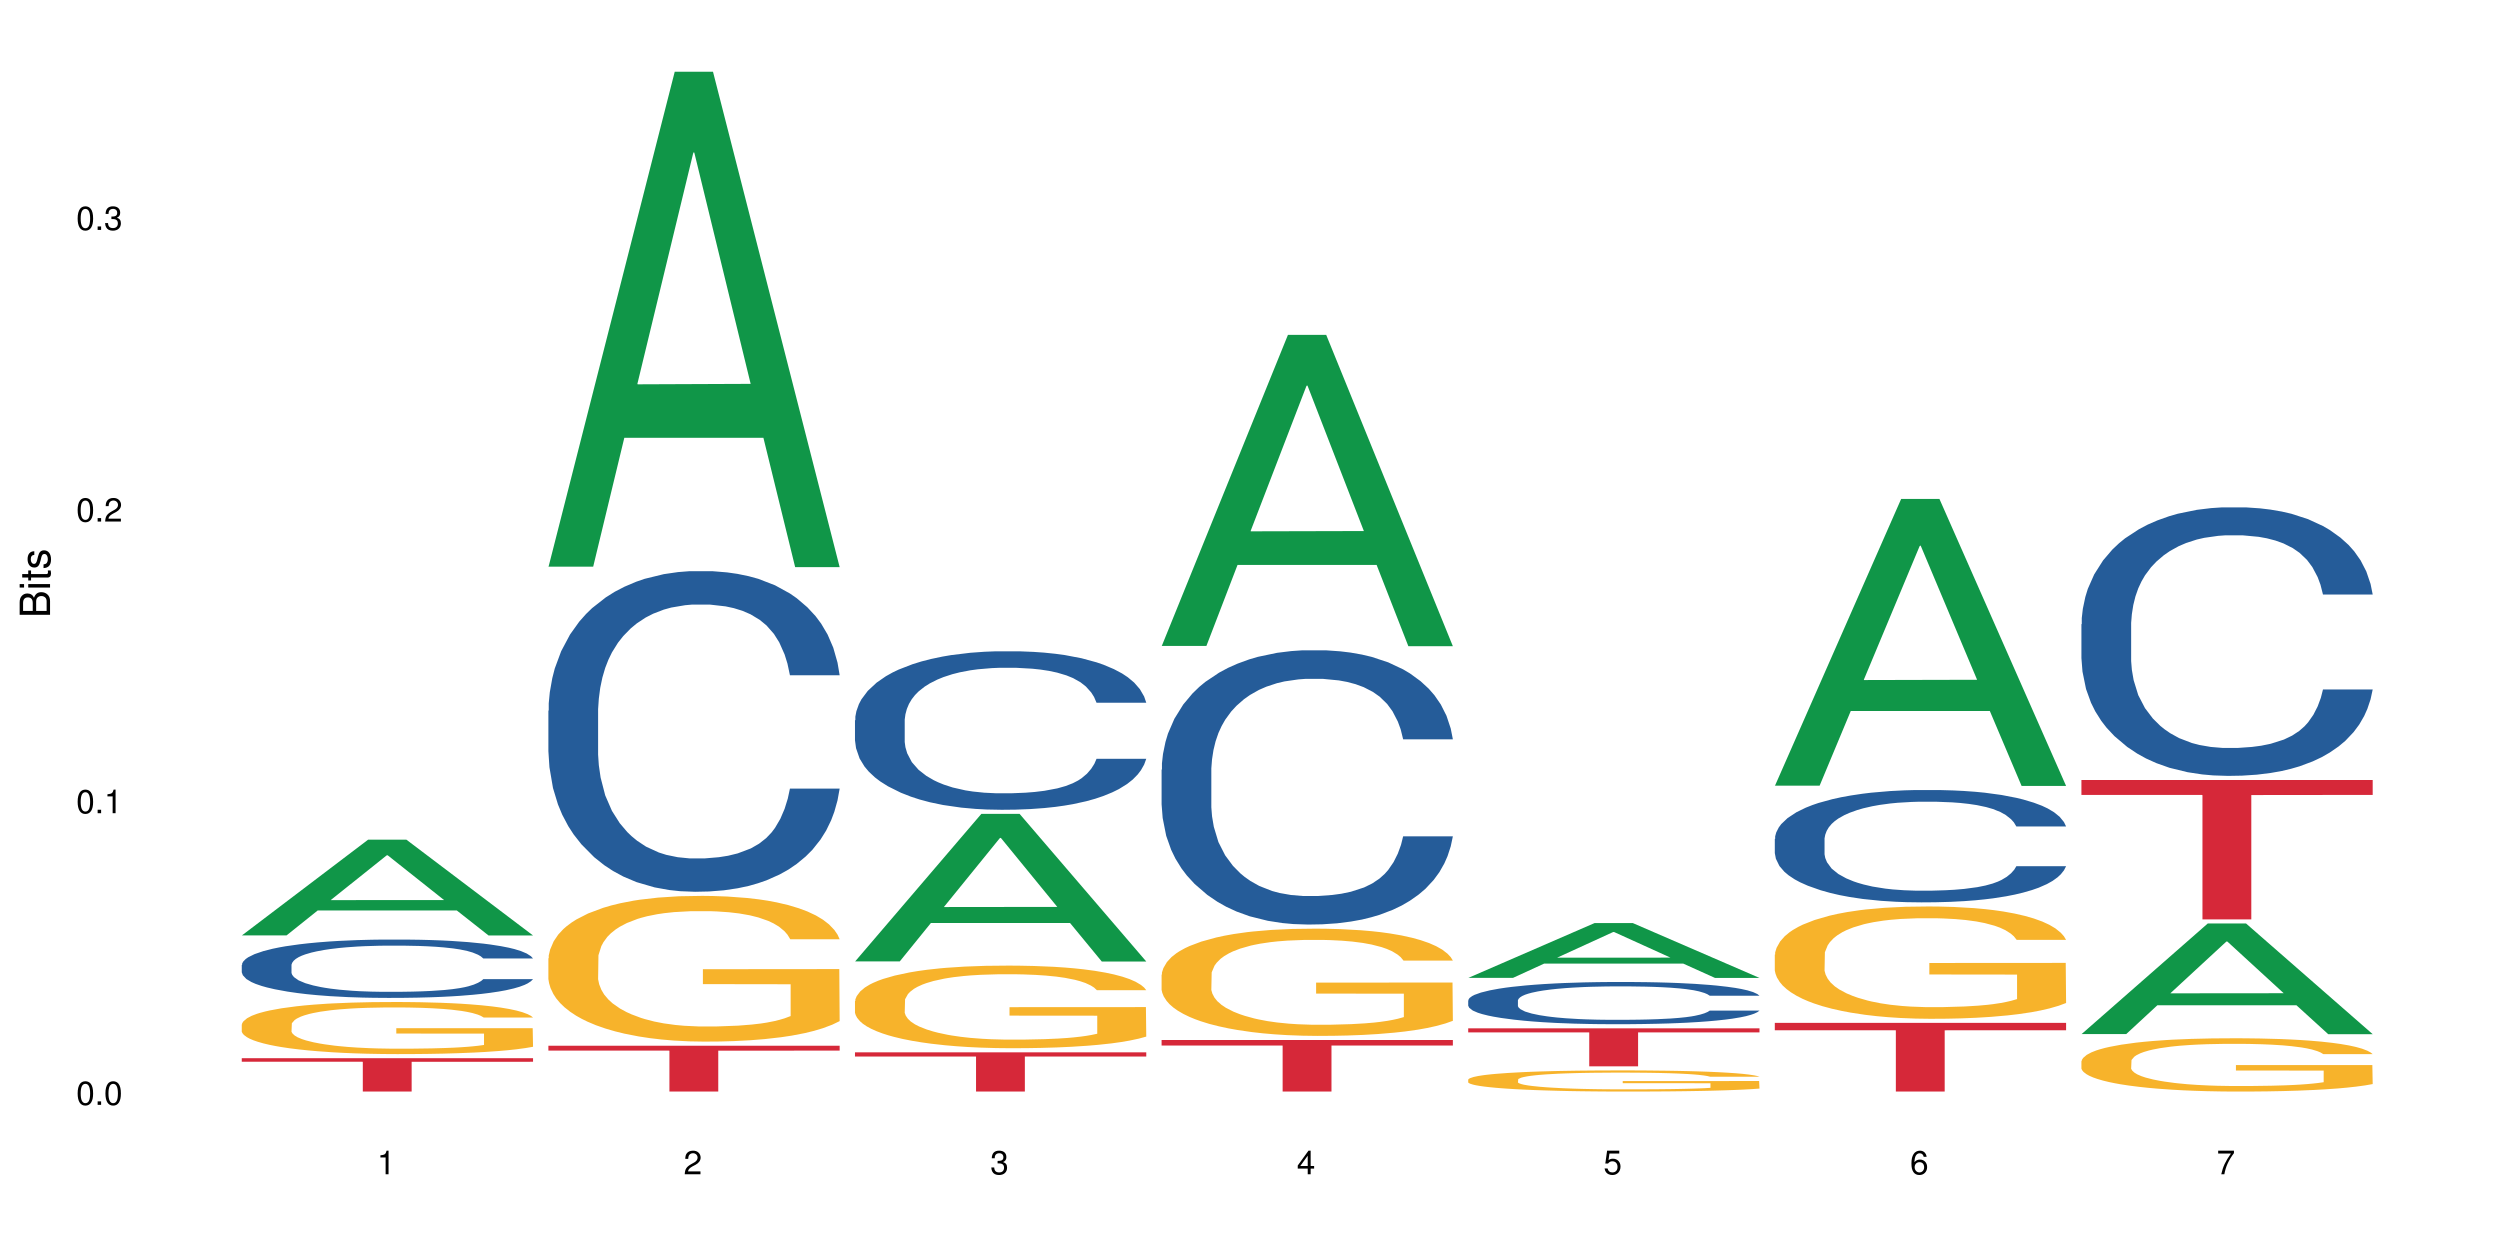 <?xml version="1.0" encoding="UTF-8"?>
<svg xmlns="http://www.w3.org/2000/svg" xmlns:xlink="http://www.w3.org/1999/xlink" width="720pt" height="360pt" viewBox="0 0 720 360" version="1.1">
<defs>
<g>
<symbol overflow="visible" id="glyph0-0">
<path style="stroke:none;" d=""/>
</symbol>
<symbol overflow="visible" id="glyph0-1">
<path style="stroke:none;" d="M 2.641 -6.797 C 2 -6.797 1.422 -6.531 1.078 -6.047 C 0.641 -5.453 0.406 -4.547 0.406 -3.297 C 0.406 -1 1.188 0.219 2.641 0.219 C 4.078 0.219 4.859 -1 4.859 -3.234 C 4.859 -4.562 4.656 -5.438 4.203 -6.047 C 3.844 -6.531 3.281 -6.797 2.641 -6.797 Z M 2.641 -6.047 C 3.547 -6.047 4 -5.125 4 -3.312 C 4 -1.375 3.562 -0.484 2.625 -0.484 C 1.734 -0.484 1.281 -1.422 1.281 -3.281 C 1.281 -5.141 1.734 -6.047 2.641 -6.047 Z M 2.641 -6.047 "/>
</symbol>
<symbol overflow="visible" id="glyph0-2">
<path style="stroke:none;" d="M 1.828 -1 L 0.828 -1 L 0.828 0 L 1.828 0 Z M 1.828 -1 "/>
</symbol>
<symbol overflow="visible" id="glyph0-3">
<path style="stroke:none;" d="M 2.484 -4.844 L 2.484 0 L 3.328 0 L 3.328 -6.797 L 2.766 -6.797 C 2.469 -5.75 2.281 -5.609 0.984 -5.453 L 0.984 -4.844 Z M 2.484 -4.844 "/>
</symbol>
<symbol overflow="visible" id="glyph0-4">
<path style="stroke:none;" d="M 4.859 -0.828 L 1.281 -0.828 C 1.359 -1.391 1.672 -1.75 2.5 -2.234 L 3.469 -2.75 C 4.406 -3.266 4.906 -3.969 4.906 -4.812 C 4.906 -5.375 4.672 -5.906 4.266 -6.266 C 3.859 -6.625 3.375 -6.797 2.719 -6.797 C 1.859 -6.797 1.219 -6.5 0.844 -5.922 C 0.609 -5.562 0.5 -5.125 0.484 -4.438 L 1.328 -4.438 C 1.359 -4.906 1.406 -5.188 1.531 -5.406 C 1.75 -5.812 2.188 -6.062 2.703 -6.062 C 3.469 -6.062 4.031 -5.516 4.031 -4.781 C 4.031 -4.25 3.719 -3.797 3.125 -3.438 L 2.234 -2.938 C 0.812 -2.141 0.406 -1.5 0.328 0 L 4.859 0 Z M 4.859 -0.828 "/>
</symbol>
<symbol overflow="visible" id="glyph0-5">
<path style="stroke:none;" d="M 2.125 -3.125 L 2.578 -3.125 C 3.516 -3.125 3.984 -2.703 3.984 -1.891 C 3.984 -1.031 3.469 -0.531 2.578 -0.531 C 1.656 -0.531 1.203 -0.984 1.156 -1.969 L 0.312 -1.969 C 0.344 -1.422 0.438 -1.078 0.609 -0.766 C 0.953 -0.109 1.625 0.219 2.547 0.219 C 3.953 0.219 4.859 -0.609 4.859 -1.906 C 4.859 -2.766 4.516 -3.25 3.703 -3.516 C 4.344 -3.766 4.656 -4.25 4.656 -4.938 C 4.656 -6.109 3.875 -6.797 2.578 -6.797 C 1.203 -6.797 0.484 -6.047 0.453 -4.609 L 1.297 -4.609 C 1.312 -5.016 1.344 -5.25 1.453 -5.453 C 1.641 -5.828 2.062 -6.062 2.594 -6.062 C 3.344 -6.062 3.797 -5.625 3.797 -4.906 C 3.797 -4.422 3.609 -4.141 3.25 -3.984 C 3.016 -3.891 2.719 -3.844 2.125 -3.844 Z M 2.125 -3.125 "/>
</symbol>
<symbol overflow="visible" id="glyph0-6">
<path style="stroke:none;" d="M 3.141 -1.625 L 3.141 0 L 3.984 0 L 3.984 -1.625 L 4.984 -1.625 L 4.984 -2.391 L 3.984 -2.391 L 3.984 -6.797 L 3.359 -6.797 L 0.266 -2.516 L 0.266 -1.625 Z M 3.141 -2.391 L 1 -2.391 L 3.141 -5.359 Z M 3.141 -2.391 "/>
</symbol>
<symbol overflow="visible" id="glyph0-7">
<path style="stroke:none;" d="M 4.562 -6.797 L 1.062 -6.797 L 0.547 -3.094 L 1.328 -3.094 C 1.719 -3.562 2.047 -3.734 2.578 -3.734 C 3.484 -3.734 4.062 -3.109 4.062 -2.094 C 4.062 -1.125 3.484 -0.531 2.578 -0.531 C 1.828 -0.531 1.375 -0.906 1.188 -1.672 L 0.328 -1.672 C 0.453 -1.109 0.547 -0.844 0.75 -0.594 C 1.125 -0.078 1.828 0.219 2.594 0.219 C 3.969 0.219 4.922 -0.781 4.922 -2.219 C 4.922 -3.562 4.031 -4.484 2.719 -4.484 C 2.25 -4.484 1.859 -4.359 1.469 -4.062 L 1.734 -5.969 L 4.562 -5.969 Z M 4.562 -6.797 "/>
</symbol>
<symbol overflow="visible" id="glyph0-8">
<path style="stroke:none;" d="M 4.781 -5.031 C 4.609 -6.141 3.891 -6.797 2.844 -6.797 C 2.094 -6.797 1.422 -6.438 1.031 -5.828 C 0.609 -5.172 0.406 -4.344 0.406 -3.094 C 0.406 -1.953 0.578 -1.234 0.984 -0.625 C 1.359 -0.078 1.953 0.219 2.703 0.219 C 3.984 0.219 4.922 -0.734 4.922 -2.078 C 4.922 -3.344 4.062 -4.234 2.844 -4.234 C 2.172 -4.234 1.641 -3.969 1.281 -3.469 C 1.281 -5.125 1.828 -6.047 2.797 -6.047 C 3.391 -6.047 3.797 -5.672 3.938 -5.031 Z M 2.734 -3.484 C 3.547 -3.484 4.062 -2.922 4.062 -2 C 4.062 -1.156 3.484 -0.531 2.703 -0.531 C 1.922 -0.531 1.328 -1.188 1.328 -2.047 C 1.328 -2.891 1.906 -3.484 2.734 -3.484 Z M 2.734 -3.484 "/>
</symbol>
<symbol overflow="visible" id="glyph0-9">
<path style="stroke:none;" d="M 4.984 -6.797 L 0.438 -6.797 L 0.438 -5.969 L 4.109 -5.969 C 2.5 -3.656 1.828 -2.234 1.328 0 L 2.219 0 C 2.594 -2.172 3.453 -4.047 4.984 -6.094 Z M 4.984 -6.797 "/>
</symbol>
<symbol overflow="visible" id="glyph1-0">
<path style="stroke:none;" d=""/>
</symbol>
<symbol overflow="visible" id="glyph1-1">
<path style="stroke:none;" d="M 0 -0.953 L 0 -4.891 C 0 -5.719 -0.234 -6.344 -0.734 -6.797 C -1.188 -7.234 -1.812 -7.469 -2.5 -7.469 C -3.547 -7.469 -4.188 -7 -4.625 -5.875 C -4.984 -6.672 -5.641 -7.094 -6.531 -7.094 C -7.156 -7.094 -7.734 -6.859 -8.141 -6.391 C -8.562 -5.938 -8.75 -5.344 -8.75 -4.5 L -8.75 -0.953 Z M -4.984 -2.062 L -7.766 -2.062 L -7.766 -4.219 C -7.766 -4.844 -7.688 -5.203 -7.453 -5.5 C -7.219 -5.812 -6.859 -5.969 -6.375 -5.969 C -5.906 -5.969 -5.531 -5.812 -5.297 -5.5 C -5.062 -5.203 -4.984 -4.844 -4.984 -4.219 Z M -0.984 -2.062 L -4 -2.062 L -4 -4.781 C -4 -5.328 -3.859 -5.688 -3.578 -5.953 C -3.297 -6.219 -2.922 -6.359 -2.484 -6.359 C -2.062 -6.359 -1.688 -6.219 -1.406 -5.953 C -1.109 -5.688 -0.984 -5.328 -0.984 -4.781 Z M -0.984 -2.062 "/>
</symbol>
<symbol overflow="visible" id="glyph1-2">
<path style="stroke:none;" d="M -6.281 -1.797 L -6.281 -0.797 L 0 -0.797 L 0 -1.797 Z M -8.75 -1.797 L -8.75 -0.797 L -7.484 -0.797 L -7.484 -1.797 Z M -8.75 -1.797 "/>
</symbol>
<symbol overflow="visible" id="glyph1-3">
<path style="stroke:none;" d="M -6.281 -3.047 L -6.281 -2.016 L -8.016 -2.016 L -8.016 -1.016 L -6.281 -1.016 L -6.281 -0.172 L -5.469 -0.172 L -5.469 -1.016 L -0.719 -1.016 C -0.078 -1.016 0.281 -1.453 0.281 -2.234 C 0.281 -2.469 0.25 -2.719 0.188 -3.047 L -0.641 -3.047 C -0.609 -2.922 -0.594 -2.766 -0.594 -2.562 C -0.594 -2.141 -0.719 -2.016 -1.156 -2.016 L -5.469 -2.016 L -5.469 -3.047 Z M -6.281 -3.047 "/>
</symbol>
<symbol overflow="visible" id="glyph1-4">
<path style="stroke:none;" d="M -4.531 -5.25 C -5.766 -5.25 -6.469 -4.422 -6.469 -2.969 C -6.469 -1.516 -5.719 -0.562 -4.547 -0.562 C -3.562 -0.562 -3.094 -1.062 -2.734 -2.562 L -2.516 -3.484 C -2.344 -4.188 -2.094 -4.469 -1.625 -4.469 C -1.047 -4.469 -0.641 -3.875 -0.641 -3 C -0.641 -2.453 -0.797 -2 -1.062 -1.75 C -1.25 -1.594 -1.422 -1.531 -1.875 -1.469 L -1.875 -0.406 C -0.422 -0.453 0.281 -1.266 0.281 -2.922 C 0.281 -4.5 -0.5 -5.516 -1.719 -5.516 C -2.656 -5.516 -3.172 -4.984 -3.469 -3.734 L -3.703 -2.766 C -3.891 -1.953 -4.156 -1.609 -4.594 -1.609 C -5.172 -1.609 -5.547 -2.125 -5.547 -2.938 C -5.547 -3.75 -5.203 -4.172 -4.531 -4.203 Z M -4.531 -5.25 "/>
</symbol>
</g>
</defs>
<g id="surface45679">
<rect x="0" y="0" width="720" height="360" style="fill:rgb(100%,100%,100%);fill-opacity:1;stroke:none;"/>
<path style=" stroke:none;fill-rule:nonzero;fill:rgb(6.275%,58.824%,28.235%);fill-opacity:1;" d="M 69.629 269.391 L 69.719 269.363 L 106.016 241.824 L 117.039 241.824 L 153.516 269.418 L 140.703 269.418 L 131.559 262.215 L 91.496 262.215 L 82.535 269.391 L 69.629 269.391 L 95.352 259.234 L 127.887 259.211 L 111.664 246.332 L 111.484 246.309 L 111.305 246.387 L 95.262 259.211 L 95.352 259.234 Z M 69.629 269.391 "/>
<path style=" stroke:none;fill-rule:nonzero;fill:rgb(14.51%,36.078%,60%);fill-opacity:1;" d="M 69.629 277.906 L 69.73 277.891 L 69.73 277.523 L 70.039 276.938 L 70.754 276.203 L 71.473 275.695 L 73.312 274.789 L 75.871 273.914 L 78.531 273.238 L 80.473 272.84 L 82.211 272.531 L 86.203 271.965 L 88.762 271.672 L 91.523 271.41 L 94.898 271.148 L 97.352 270.996 L 102.879 270.75 L 106.969 270.641 L 110.141 270.598 L 116.996 270.598 L 121.086 270.656 L 124.055 270.734 L 127.328 270.855 L 130.09 270.996 L 134.898 271.332 L 139.195 271.762 L 141.141 272.008 L 144.207 272.484 L 146.562 272.945 L 148.199 273.344 L 150.039 273.914 L 151.676 274.605 L 152.902 275.387 L 153.516 276.047 L 139.195 276.047 L 138.48 275.434 L 137.66 274.957 L 136.125 274.328 L 134.59 273.883 L 132.441 273.438 L 130.5 273.145 L 127.84 272.855 L 125.488 272.668 L 123.031 272.531 L 120.68 272.438 L 116.176 272.348 L 110.961 272.348 L 109.016 272.379 L 105.027 272.5 L 102.879 272.609 L 99.809 272.824 L 97.66 273.023 L 95.102 273.328 L 93.363 273.59 L 91.215 273.992 L 89.68 274.344 L 87.941 274.852 L 86.918 275.234 L 85.996 275.664 L 85.18 276.172 L 84.566 276.707 L 84.156 277.277 L 83.953 277.828 L 83.953 280.211 L 84.156 280.762 L 84.668 281.41 L 85.996 282.344 L 87.941 283.16 L 90.191 283.805 L 92.34 284.266 L 93.566 284.48 L 95.203 284.727 L 97.762 285.031 L 101.445 285.34 L 103.594 285.465 L 106.867 285.586 L 110.242 285.648 L 114.746 285.648 L 118.734 285.586 L 121.395 285.508 L 124.156 285.387 L 127.941 285.125 L 130.293 284.879 L 132.34 284.586 L 133.875 284.297 L 134.898 284.051 L 136.434 283.574 L 137.66 283.051 L 138.582 282.516 L 139.195 281.992 L 153.516 281.992 L 152.902 282.605 L 151.984 283.207 L 151.062 283.652 L 149.629 284.188 L 147.992 284.664 L 145.641 285.203 L 143.695 285.555 L 141.141 285.938 L 138.785 286.23 L 136.227 286.492 L 132.441 286.801 L 129.988 286.953 L 127.328 287.09 L 124.156 287.215 L 120.168 287.32 L 115.871 287.383 L 111.879 287.398 L 107.582 287.367 L 104.414 287.305 L 100.219 287.168 L 95 286.891 L 91.215 286.598 L 88.25 286.309 L 85.691 286 L 82.828 285.586 L 79.145 284.91 L 76.895 284.387 L 75.359 283.957 L 73.621 283.359 L 72.391 282.82 L 70.961 281.961 L 69.938 280.871 L 69.629 280.027 Z M 69.629 277.906 "/>
<path style=" stroke:none;fill-rule:nonzero;fill:rgb(96.863%,70.196%,16.863%);fill-opacity:1;" d="M 69.629 295.004 L 69.73 294.992 L 69.73 294.715 L 70.141 294.102 L 71.164 293.25 L 72.492 292.551 L 73.926 292.004 L 74.848 291.715 L 76.383 291.305 L 77.711 291.004 L 81.086 290.387 L 85.383 289.812 L 87.738 289.562 L 90.398 289.332 L 94.184 289.07 L 95.922 288.977 L 101.242 288.758 L 107.277 288.617 L 113.926 288.578 L 116.996 288.59 L 121.191 288.645 L 126.918 288.797 L 130.191 288.934 L 132.75 289.07 L 135.41 289.25 L 138.684 289.523 L 141.754 289.852 L 144.207 290.18 L 146.664 290.594 L 148.711 291.031 L 150.449 291.512 L 151.984 292.086 L 152.902 292.566 L 153.516 293.043 L 139.297 293.043 L 138.48 292.566 L 137.559 292.195 L 136.023 291.742 L 134.488 291.414 L 132.953 291.152 L 130.09 290.797 L 127.637 290.578 L 124.566 290.387 L 121.598 290.262 L 118.223 290.18 L 116.176 290.152 L 110.754 290.152 L 105.844 290.25 L 102.98 290.359 L 100.934 290.469 L 98.07 290.676 L 96.332 290.84 L 95.309 290.949 L 92.238 291.371 L 90.191 291.758 L 89.066 292.016 L 87.633 292.43 L 86.613 292.797 L 85.484 293.348 L 84.871 293.758 L 84.055 294.688 L 83.953 297.156 L 84.258 297.676 L 84.871 298.238 L 85.691 298.73 L 86.918 299.25 L 88.145 299.648 L 90.293 300.184 L 92.137 300.539 L 93.566 300.773 L 96.332 301.145 L 97.457 301.266 L 100.117 301.512 L 102.879 301.703 L 106.254 301.867 L 108.812 301.949 L 112.902 302.02 L 118.121 302.02 L 124.258 301.938 L 128.145 301.828 L 130.805 301.719 L 132.547 301.621 L 134.695 301.473 L 136.227 301.336 L 137.66 301.184 L 139.398 300.949 L 139.398 297.676 L 114.133 297.664 L 114.133 296.129 L 153.414 296.113 L 153.516 301.473 L 151.367 301.84 L 148.711 302.199 L 146.152 302.473 L 143.492 302.703 L 139.707 302.965 L 136.637 303.129 L 131.93 303.32 L 127.637 303.445 L 123.133 303.527 L 119.145 303.566 L 114.438 303.582 L 110.242 303.555 L 105.742 303.473 L 102.16 303.363 L 98.887 303.227 L 95.613 303.047 L 91.523 302.758 L 88.863 302.527 L 86.102 302.238 L 83.336 301.895 L 80.883 301.527 L 79.246 301.238 L 77.609 300.91 L 75.871 300.5 L 74.234 300.031 L 73.004 299.609 L 71.879 299.129 L 71.062 298.676 L 70.242 298.059 L 69.832 297.566 L 69.629 297.141 Z M 69.629 295.004 "/>
<path style=" stroke:none;fill-rule:nonzero;fill:rgb(83.922%,15.686%,22.353%);fill-opacity:1;" d="M 69.629 304.762 L 153.516 304.762 L 153.516 305.789 L 118.555 305.801 L 118.555 314.371 L 104.488 314.371 L 104.488 305.809 L 104.285 305.789 L 69.629 305.789 Z M 69.629 304.762 "/>
<path style=" stroke:none;fill-rule:nonzero;fill:rgb(6.275%,58.824%,28.235%);fill-opacity:1;" d="M 157.934 163.195 L 158.023 163.062 L 194.32 20.664 L 205.344 20.664 L 241.82 163.332 L 229.004 163.332 L 219.863 126.09 L 179.801 126.09 L 170.84 163.195 L 157.934 163.195 L 183.656 110.684 L 216.188 110.551 L 199.965 43.973 L 199.785 43.84 L 199.609 44.238 L 183.566 110.551 L 183.656 110.684 Z M 157.934 163.195 "/>
<path style=" stroke:none;fill-rule:nonzero;fill:rgb(14.51%,36.078%,60%);fill-opacity:1;" d="M 157.934 204.68 L 158.035 204.594 L 158.035 202.57 L 158.344 199.363 L 159.059 195.312 L 159.773 192.527 L 161.617 187.547 L 164.172 182.738 L 166.832 179.023 L 168.777 176.832 L 170.516 175.145 L 174.504 172.02 L 177.062 170.418 L 179.824 168.984 L 183.203 167.547 L 185.656 166.703 L 191.18 165.355 L 195.273 164.762 L 198.445 164.512 L 205.297 164.512 L 209.391 164.848 L 212.359 165.27 L 215.633 165.945 L 218.395 166.703 L 223.203 168.562 L 227.5 170.926 L 229.441 172.273 L 232.512 174.891 L 234.863 177.422 L 236.5 179.617 L 238.344 182.738 L 239.98 186.535 L 241.207 190.84 L 241.82 194.469 L 227.5 194.469 L 226.781 191.094 L 225.965 188.477 L 224.43 185.016 L 222.895 182.57 L 220.746 180.121 L 218.801 178.52 L 216.145 176.914 L 213.789 175.902 L 211.336 175.145 L 208.98 174.637 L 204.48 174.129 L 199.262 174.129 L 197.32 174.301 L 193.328 174.973 L 191.18 175.566 L 188.113 176.746 L 185.965 177.844 L 183.406 179.531 L 181.668 180.965 L 179.52 183.16 L 177.984 185.102 L 176.246 187.887 L 175.223 189.996 L 174.301 192.359 L 173.484 195.145 L 172.867 198.098 L 172.461 201.219 L 172.254 204.258 L 172.254 217.336 L 172.461 220.375 L 172.973 223.922 L 174.301 229.066 L 176.246 233.539 L 178.496 237.086 L 180.645 239.617 L 181.871 240.797 L 183.508 242.148 L 186.066 243.836 L 189.75 245.523 L 191.898 246.199 L 195.172 246.875 L 198.547 247.211 L 203.047 247.211 L 207.039 246.875 L 209.699 246.453 L 212.461 245.777 L 216.246 244.344 L 218.598 242.992 L 220.645 241.387 L 222.18 239.785 L 223.203 238.434 L 224.734 235.82 L 225.965 232.949 L 226.883 229.996 L 227.5 227.125 L 241.82 227.125 L 241.207 230.504 L 240.285 233.793 L 239.367 236.242 L 237.934 239.195 L 236.297 241.809 L 233.945 244.766 L 232 246.703 L 229.441 248.816 L 227.09 250.418 L 224.531 251.852 L 220.746 253.539 L 218.293 254.383 L 215.633 255.145 L 212.461 255.82 L 208.469 256.41 L 204.172 256.746 L 200.184 256.832 L 195.887 256.664 L 192.715 256.324 L 188.52 255.566 L 183.305 254.047 L 179.52 252.445 L 176.551 250.84 L 173.992 249.152 L 171.129 246.875 L 167.445 243.16 L 165.195 240.293 L 163.66 237.93 L 161.922 234.637 L 160.695 231.684 L 159.262 226.957 L 158.238 220.965 L 157.934 216.324 Z M 157.934 204.68 "/>
<path style=" stroke:none;fill-rule:nonzero;fill:rgb(96.863%,70.196%,16.863%);fill-opacity:1;" d="M 157.934 275.988 L 158.035 275.949 L 158.035 275.184 L 158.445 273.461 L 159.469 271.082 L 160.797 269.129 L 162.23 267.594 L 163.148 266.789 L 164.684 265.641 L 166.016 264.797 L 169.391 263.07 L 173.688 261.461 L 176.039 260.77 L 178.699 260.121 L 182.484 259.391 L 184.223 259.121 L 189.543 258.508 L 195.578 258.125 L 202.23 258.012 L 205.297 258.051 L 209.492 258.203 L 215.223 258.625 L 218.496 259.008 L 221.055 259.391 L 223.715 259.891 L 226.988 260.656 L 230.055 261.578 L 232.512 262.496 L 234.965 263.645 L 237.012 264.871 L 238.75 266.215 L 240.285 267.824 L 241.207 269.168 L 241.82 270.508 L 227.602 270.508 L 226.781 269.168 L 225.863 268.133 L 224.328 266.867 L 222.793 265.945 L 221.258 265.219 L 218.395 264.223 L 215.938 263.609 L 212.867 263.07 L 209.902 262.727 L 206.527 262.496 L 204.48 262.418 L 199.059 262.418 L 194.148 262.688 L 191.285 262.996 L 189.238 263.301 L 186.371 263.875 L 184.633 264.336 L 183.609 264.645 L 180.543 265.832 L 178.496 266.906 L 177.371 267.633 L 175.938 268.781 L 174.914 269.816 L 173.789 271.352 L 173.176 272.5 L 172.355 275.109 L 172.254 282.008 L 172.562 283.465 L 173.176 285.035 L 173.992 286.414 L 175.223 287.871 L 176.449 288.984 L 178.598 290.48 L 180.438 291.477 L 181.871 292.129 L 184.633 293.164 L 185.758 293.508 L 188.418 294.199 L 191.18 294.734 L 194.559 295.195 L 197.113 295.426 L 201.207 295.617 L 206.426 295.617 L 212.562 295.387 L 216.449 295.078 L 219.109 294.773 L 220.848 294.504 L 222.996 294.082 L 224.531 293.699 L 225.965 293.277 L 227.703 292.625 L 227.703 283.465 L 202.434 283.426 L 202.434 279.133 L 241.719 279.094 L 241.82 294.082 L 239.672 295.117 L 237.012 296.113 L 234.453 296.883 L 231.797 297.531 L 228.012 298.262 L 224.941 298.723 L 220.234 299.258 L 215.938 299.602 L 211.438 299.832 L 207.445 299.949 L 202.742 299.984 L 198.547 299.91 L 194.047 299.68 L 190.465 299.371 L 187.191 298.988 L 183.918 298.492 L 179.824 297.688 L 177.164 297.035 L 174.402 296.23 L 171.641 295.27 L 169.188 294.234 L 167.551 293.43 L 165.914 292.512 L 164.172 291.359 L 162.535 290.059 L 161.309 288.871 L 160.184 287.527 L 159.363 286.262 L 158.547 284.539 L 158.137 283.156 L 157.934 281.969 Z M 157.934 275.988 "/>
<path style=" stroke:none;fill-rule:nonzero;fill:rgb(83.922%,15.686%,22.353%);fill-opacity:1;" d="M 157.934 301.164 L 241.82 301.164 L 241.82 302.578 L 206.859 302.59 L 206.859 314.371 L 192.793 314.371 L 192.793 302.605 L 192.59 302.578 L 157.934 302.578 Z M 157.934 301.164 "/>
<path style=" stroke:none;fill-rule:nonzero;fill:rgb(6.275%,58.824%,28.235%);fill-opacity:1;" d="M 246.234 276.875 L 246.324 276.836 L 282.625 234.398 L 293.648 234.398 L 330.125 276.914 L 317.309 276.914 L 308.168 265.816 L 268.105 265.816 L 259.141 276.875 L 246.234 276.875 L 271.957 261.227 L 304.492 261.188 L 288.27 241.344 L 288.09 241.305 L 287.91 241.426 L 271.867 261.188 L 271.957 261.227 Z M 246.234 276.875 "/>
<path style=" stroke:none;fill-rule:nonzero;fill:rgb(14.51%,36.078%,60%);fill-opacity:1;" d="M 246.234 207.438 L 246.34 207.395 L 246.34 206.395 L 246.645 204.809 L 247.359 202.805 L 248.078 201.43 L 249.918 198.969 L 252.477 196.59 L 255.137 194.754 L 257.078 193.668 L 258.82 192.836 L 262.809 191.293 L 265.367 190.5 L 268.129 189.789 L 271.504 189.082 L 273.961 188.664 L 279.484 187.996 L 283.578 187.703 L 286.746 187.578 L 293.602 187.578 L 297.695 187.746 L 300.66 187.953 L 303.934 188.289 L 306.695 188.664 L 311.504 189.582 L 315.801 190.75 L 317.746 191.418 L 320.812 192.711 L 323.168 193.961 L 324.805 195.047 L 326.645 196.59 L 328.281 198.469 L 329.512 200.594 L 330.125 202.391 L 315.801 202.391 L 315.086 200.719 L 314.266 199.426 L 312.734 197.715 L 311.199 196.508 L 309.051 195.297 L 307.105 194.504 L 304.445 193.711 L 302.094 193.211 L 299.637 192.836 L 297.285 192.586 L 292.785 192.336 L 287.566 192.336 L 285.621 192.418 L 281.633 192.754 L 279.484 193.043 L 276.414 193.629 L 274.266 194.172 L 271.711 195.004 L 269.969 195.715 L 267.82 196.797 L 266.289 197.758 L 264.547 199.137 L 263.523 200.18 L 262.605 201.348 L 261.785 202.723 L 261.172 204.184 L 260.762 205.727 L 260.559 207.227 L 260.559 213.695 L 260.762 215.195 L 261.273 216.949 L 262.605 219.492 L 264.547 221.703 L 266.797 223.457 L 268.945 224.707 L 270.176 225.293 L 271.812 225.961 L 274.367 226.793 L 278.051 227.629 L 280.199 227.961 L 283.473 228.297 L 286.852 228.461 L 291.352 228.461 L 295.34 228.297 L 298 228.086 L 300.762 227.754 L 304.547 227.043 L 306.902 226.375 L 308.949 225.582 L 310.48 224.793 L 311.504 224.125 L 313.039 222.832 L 314.266 221.41 L 315.188 219.953 L 315.801 218.535 L 330.125 218.535 L 329.512 220.203 L 328.59 221.828 L 327.668 223.039 L 326.238 224.5 L 324.602 225.793 L 322.246 227.254 L 320.305 228.211 L 317.746 229.254 L 315.391 230.047 L 312.836 230.758 L 309.051 231.59 L 306.594 232.008 L 303.934 232.383 L 300.762 232.719 L 296.773 233.008 L 292.477 233.176 L 288.488 233.219 L 284.191 233.137 L 281.02 232.969 L 276.824 232.594 L 271.605 231.84 L 267.82 231.051 L 264.855 230.258 L 262.297 229.422 L 259.434 228.297 L 255.75 226.461 L 253.5 225.043 L 251.965 223.875 L 250.227 222.246 L 248.996 220.785 L 247.566 218.449 L 246.543 215.488 L 246.234 213.195 Z M 246.234 207.438 "/>
<path style=" stroke:none;fill-rule:nonzero;fill:rgb(96.863%,70.196%,16.863%);fill-opacity:1;" d="M 246.234 288.285 L 246.34 288.262 L 246.34 287.828 L 246.746 286.852 L 247.77 285.504 L 249.102 284.395 L 250.531 283.527 L 251.453 283.07 L 252.988 282.418 L 254.316 281.941 L 257.695 280.965 L 261.992 280.051 L 264.344 279.66 L 267.004 279.289 L 270.789 278.879 L 272.527 278.727 L 277.848 278.379 L 283.883 278.16 L 290.531 278.094 L 293.602 278.117 L 297.797 278.203 L 303.523 278.441 L 306.801 278.66 L 309.355 278.879 L 312.016 279.16 L 315.289 279.594 L 318.359 280.117 L 320.812 280.637 L 323.27 281.289 L 325.316 281.984 L 327.055 282.746 L 328.59 283.656 L 329.512 284.418 L 330.125 285.18 L 315.902 285.18 L 315.086 284.418 L 314.164 283.832 L 312.629 283.113 L 311.094 282.594 L 309.562 282.18 L 306.695 281.613 L 304.242 281.266 L 301.172 280.965 L 298.207 280.77 L 294.828 280.637 L 292.785 280.594 L 287.363 280.594 L 282.449 280.746 L 279.586 280.918 L 277.539 281.094 L 274.676 281.418 L 272.938 281.68 L 271.914 281.855 L 268.844 282.527 L 266.797 283.137 L 265.672 283.547 L 264.242 284.199 L 263.219 284.785 L 262.094 285.656 L 261.48 286.309 L 260.66 287.785 L 260.559 291.695 L 260.863 292.523 L 261.48 293.414 L 262.297 294.195 L 263.523 295.02 L 264.754 295.648 L 266.902 296.496 L 268.742 297.062 L 270.176 297.434 L 272.938 298.02 L 274.062 298.215 L 276.723 298.605 L 279.484 298.91 L 282.859 299.168 L 285.418 299.301 L 289.512 299.41 L 294.727 299.41 L 300.867 299.277 L 304.754 299.105 L 307.414 298.93 L 309.152 298.777 L 311.301 298.539 L 312.836 298.324 L 314.266 298.082 L 316.008 297.715 L 316.008 292.523 L 290.738 292.5 L 290.738 290.066 L 330.023 290.043 L 330.125 298.539 L 327.977 299.125 L 325.316 299.691 L 322.758 300.125 L 320.098 300.496 L 316.312 300.906 L 313.242 301.168 L 308.539 301.473 L 304.242 301.668 L 299.738 301.797 L 295.75 301.863 L 291.043 301.887 L 286.852 301.844 L 282.348 301.711 L 278.77 301.539 L 275.496 301.32 L 272.223 301.039 L 268.129 300.582 L 265.469 300.211 L 262.707 299.758 L 259.945 299.215 L 257.488 298.625 L 255.852 298.172 L 254.215 297.648 L 252.477 296.996 L 250.84 296.258 L 249.613 295.586 L 248.488 294.824 L 247.668 294.109 L 246.852 293.129 L 246.441 292.348 L 246.234 291.676 Z M 246.234 288.285 "/>
<path style=" stroke:none;fill-rule:nonzero;fill:rgb(83.922%,15.686%,22.353%);fill-opacity:1;" d="M 246.234 303.066 L 330.125 303.066 L 330.125 304.273 L 295.16 304.285 L 295.16 314.371 L 281.098 314.371 L 281.098 304.297 L 280.891 304.273 L 246.234 304.273 Z M 246.234 303.066 "/>
<path style=" stroke:none;fill-rule:nonzero;fill:rgb(6.275%,58.824%,28.235%);fill-opacity:1;" d="M 334.539 186.031 L 334.629 185.945 L 370.926 96.445 L 381.949 96.445 L 418.426 186.113 L 405.609 186.113 L 396.469 162.707 L 356.406 162.707 L 347.445 186.031 L 334.539 186.031 L 360.262 153.023 L 392.793 152.941 L 376.574 111.094 L 376.395 111.012 L 376.215 111.262 L 360.172 152.941 L 360.262 153.023 Z M 334.539 186.031 "/>
<path style=" stroke:none;fill-rule:nonzero;fill:rgb(14.51%,36.078%,60%);fill-opacity:1;" d="M 334.539 221.656 L 334.641 221.586 L 334.641 219.852 L 334.949 217.109 L 335.664 213.645 L 336.379 211.262 L 338.223 207.004 L 340.781 202.887 L 343.441 199.711 L 345.383 197.832 L 347.121 196.391 L 351.113 193.719 L 353.668 192.348 L 356.434 191.121 L 359.809 189.891 L 362.262 189.172 L 367.789 188.016 L 371.879 187.512 L 375.051 187.293 L 381.906 187.293 L 385.996 187.582 L 388.965 187.941 L 392.238 188.52 L 395 189.172 L 399.809 190.758 L 404.105 192.781 L 406.047 193.934 L 409.117 196.172 L 411.469 198.34 L 413.109 200.215 L 414.949 202.887 L 416.586 206.137 L 417.812 209.816 L 418.426 212.922 L 404.105 212.922 L 403.391 210.035 L 402.57 207.797 L 401.035 204.836 L 399.5 202.742 L 397.352 200.648 L 395.41 199.277 L 392.75 197.906 L 390.395 197.039 L 387.941 196.391 L 385.59 195.957 L 381.086 195.523 L 375.871 195.523 L 373.926 195.668 L 369.938 196.246 L 367.789 196.75 L 364.719 197.762 L 362.57 198.699 L 360.012 200.145 L 358.273 201.371 L 356.125 203.25 L 354.59 204.91 L 352.852 207.293 L 351.828 209.098 L 350.906 211.117 L 350.09 213.5 L 349.477 216.027 L 349.066 218.699 L 348.863 221.297 L 348.863 232.488 L 349.066 235.086 L 349.578 238.117 L 350.906 242.523 L 352.852 246.348 L 355.102 249.379 L 357.25 251.547 L 358.477 252.559 L 360.113 253.711 L 362.672 255.156 L 366.355 256.602 L 368.504 257.18 L 371.777 257.754 L 375.152 258.043 L 379.656 258.043 L 383.645 257.754 L 386.305 257.395 L 389.066 256.816 L 392.852 255.59 L 395.203 254.434 L 397.25 253.062 L 398.785 251.691 L 399.809 250.535 L 401.344 248.297 L 402.57 245.844 L 403.492 243.316 L 404.105 240.863 L 418.426 240.863 L 417.812 243.75 L 416.895 246.566 L 415.973 248.66 L 414.539 251.188 L 412.902 253.422 L 410.551 255.949 L 408.605 257.609 L 406.047 259.414 L 403.695 260.789 L 401.137 262.016 L 397.352 263.457 L 394.898 264.18 L 392.238 264.832 L 389.066 265.406 L 385.078 265.914 L 380.781 266.203 L 376.789 266.273 L 372.492 266.129 L 369.32 265.84 L 365.129 265.191 L 359.91 263.891 L 356.125 262.52 L 353.16 261.148 L 350.602 259.703 L 347.734 257.754 L 344.055 254.578 L 341.801 252.125 L 340.27 250.102 L 338.527 247.289 L 337.301 244.762 L 335.867 240.719 L 334.848 235.59 L 334.539 231.621 Z M 334.539 221.656 "/>
<path style=" stroke:none;fill-rule:nonzero;fill:rgb(96.863%,70.196%,16.863%);fill-opacity:1;" d="M 334.539 280.684 L 334.641 280.652 L 334.641 280.09 L 335.051 278.82 L 336.074 277.07 L 337.402 275.633 L 338.836 274.504 L 339.758 273.914 L 341.293 273.066 L 342.621 272.445 L 345.996 271.176 L 350.293 269.992 L 352.648 269.484 L 355.305 269.004 L 359.09 268.469 L 360.832 268.273 L 366.152 267.82 L 372.188 267.539 L 378.836 267.453 L 381.906 267.48 L 386.102 267.594 L 391.828 267.906 L 395.102 268.188 L 397.66 268.469 L 400.32 268.836 L 403.594 269.398 L 406.664 270.078 L 409.117 270.754 L 411.574 271.602 L 413.617 272.504 L 415.359 273.488 L 416.895 274.676 L 417.812 275.66 L 418.426 276.648 L 404.207 276.648 L 403.391 275.66 L 402.469 274.898 L 400.934 273.969 L 399.398 273.293 L 397.863 272.758 L 395 272.023 L 392.543 271.57 L 389.477 271.176 L 386.508 270.922 L 383.133 270.754 L 381.086 270.699 L 375.664 270.699 L 370.754 270.895 L 367.891 271.121 L 365.844 271.348 L 362.98 271.77 L 361.238 272.109 L 360.219 272.332 L 357.148 273.207 L 355.102 273.996 L 353.977 274.535 L 352.543 275.379 L 351.52 276.141 L 350.395 277.27 L 349.781 278.117 L 348.965 280.035 L 348.863 285.109 L 349.168 286.184 L 349.781 287.34 L 350.602 288.355 L 351.828 289.426 L 353.055 290.242 L 355.203 291.344 L 357.047 292.078 L 358.477 292.555 L 361.238 293.316 L 362.367 293.57 L 365.023 294.078 L 367.789 294.473 L 371.164 294.812 L 373.723 294.98 L 377.812 295.125 L 383.031 295.125 L 389.168 294.953 L 393.055 294.727 L 395.715 294.504 L 397.457 294.305 L 399.605 293.996 L 401.137 293.715 L 402.57 293.402 L 404.309 292.922 L 404.309 286.184 L 379.039 286.152 L 379.039 282.996 L 418.324 282.965 L 418.426 293.996 L 416.277 294.758 L 413.617 295.488 L 411.062 296.055 L 408.402 296.535 L 404.617 297.07 L 401.547 297.406 L 396.84 297.801 L 392.543 298.055 L 388.043 298.227 L 384.055 298.309 L 379.348 298.34 L 375.152 298.281 L 370.652 298.113 L 367.07 297.887 L 363.797 297.605 L 360.523 297.238 L 356.434 296.645 L 353.773 296.168 L 351.012 295.574 L 348.246 294.871 L 345.793 294.109 L 344.156 293.516 L 342.52 292.84 L 340.781 291.992 L 339.145 291.035 L 337.914 290.16 L 336.789 289.172 L 335.973 288.242 L 335.152 286.973 L 334.742 285.957 L 334.539 285.082 Z M 334.539 280.684 "/>
<path style=" stroke:none;fill-rule:nonzero;fill:rgb(83.922%,15.686%,22.353%);fill-opacity:1;" d="M 334.539 299.52 L 418.426 299.52 L 418.426 301.109 L 383.465 301.121 L 383.465 314.371 L 369.398 314.371 L 369.398 301.137 L 369.195 301.109 L 334.539 301.109 Z M 334.539 299.52 "/>
<path style=" stroke:none;fill-rule:nonzero;fill:rgb(6.275%,58.824%,28.235%);fill-opacity:1;" d="M 422.844 281.625 L 422.934 281.609 L 459.23 265.848 L 470.254 265.848 L 506.73 281.641 L 493.914 281.641 L 484.773 277.516 L 444.711 277.516 L 435.75 281.625 L 422.844 281.625 L 448.566 275.812 L 481.098 275.797 L 464.875 268.43 L 464.695 268.414 L 464.52 268.457 L 448.477 275.797 L 448.566 275.812 Z M 422.844 281.625 "/>
<path style=" stroke:none;fill-rule:nonzero;fill:rgb(14.51%,36.078%,60%);fill-opacity:1;" d="M 422.844 288.109 L 422.945 288.098 L 422.945 287.832 L 423.25 287.406 L 423.969 286.875 L 424.684 286.508 L 426.523 285.852 L 429.082 285.219 L 431.742 284.73 L 433.688 284.441 L 435.426 284.219 L 439.414 283.809 L 441.973 283.598 L 444.734 283.406 L 448.109 283.219 L 450.566 283.109 L 456.09 282.93 L 460.184 282.852 L 463.355 282.82 L 470.207 282.82 L 474.301 282.863 L 477.266 282.918 L 480.543 283.008 L 483.305 283.109 L 488.113 283.352 L 492.406 283.664 L 494.352 283.84 L 497.422 284.188 L 499.773 284.52 L 501.41 284.809 L 503.254 285.219 L 504.891 285.719 L 506.117 286.285 L 506.73 286.766 L 492.406 286.766 L 491.691 286.32 L 490.875 285.977 L 489.34 285.52 L 487.805 285.195 L 485.656 284.875 L 483.711 284.664 L 481.051 284.453 L 478.699 284.32 L 476.246 284.219 L 473.891 284.152 L 469.391 284.086 L 464.172 284.086 L 462.23 284.109 L 458.238 284.195 L 456.09 284.273 L 453.023 284.43 L 450.875 284.574 L 448.316 284.797 L 446.578 284.984 L 444.43 285.273 L 442.895 285.531 L 441.156 285.898 L 440.133 286.176 L 439.211 286.484 L 438.391 286.852 L 437.777 287.242 L 437.371 287.652 L 437.164 288.051 L 437.164 289.773 L 437.371 290.176 L 437.883 290.641 L 439.211 291.32 L 441.156 291.906 L 443.406 292.375 L 445.555 292.707 L 446.781 292.863 L 448.418 293.043 L 450.977 293.262 L 454.66 293.484 L 456.809 293.574 L 460.082 293.664 L 463.457 293.707 L 467.957 293.707 L 471.949 293.664 L 474.609 293.609 L 477.371 293.52 L 481.156 293.332 L 483.508 293.152 L 485.555 292.941 L 487.09 292.73 L 488.113 292.551 L 489.645 292.207 L 490.875 291.832 L 491.793 291.441 L 492.406 291.062 L 506.73 291.062 L 506.117 291.508 L 505.195 291.941 L 504.273 292.262 L 502.844 292.652 L 501.207 292.996 L 498.852 293.387 L 496.91 293.641 L 494.352 293.918 L 492 294.129 L 489.441 294.32 L 485.656 294.543 L 483.199 294.652 L 480.543 294.754 L 477.371 294.84 L 473.379 294.918 L 469.082 294.965 L 465.094 294.973 L 460.797 294.953 L 457.625 294.906 L 453.43 294.809 L 448.215 294.609 L 444.43 294.398 L 441.461 294.188 L 438.902 293.965 L 436.039 293.664 L 432.355 293.176 L 430.105 292.797 L 428.57 292.484 L 426.832 292.051 L 425.605 291.664 L 424.172 291.043 L 423.148 290.254 L 422.844 289.641 Z M 422.844 288.109 "/>
<path style=" stroke:none;fill-rule:nonzero;fill:rgb(96.863%,70.196%,16.863%);fill-opacity:1;" d="M 422.844 310.887 L 422.945 310.883 L 422.945 310.77 L 423.355 310.52 L 424.375 310.176 L 425.707 309.891 L 427.141 309.668 L 428.059 309.551 L 429.594 309.383 L 430.926 309.262 L 434.301 309.012 L 438.598 308.777 L 440.949 308.676 L 443.609 308.582 L 447.395 308.477 L 449.133 308.438 L 454.453 308.348 L 460.488 308.293 L 467.141 308.277 L 470.207 308.281 L 474.402 308.305 L 480.133 308.367 L 483.406 308.422 L 485.965 308.477 L 488.621 308.551 L 491.898 308.66 L 494.965 308.793 L 497.422 308.93 L 499.875 309.094 L 501.922 309.273 L 503.66 309.469 L 505.195 309.703 L 506.117 309.895 L 506.73 310.09 L 492.512 310.09 L 491.691 309.895 L 490.77 309.746 L 489.238 309.562 L 487.703 309.43 L 486.168 309.324 L 483.305 309.18 L 480.848 309.09 L 477.777 309.012 L 474.812 308.961 L 471.438 308.93 L 469.391 308.918 L 463.969 308.918 L 459.059 308.957 L 456.191 309 L 454.148 309.043 L 451.281 309.129 L 449.543 309.195 L 448.52 309.238 L 445.453 309.41 L 443.406 309.566 L 442.281 309.672 L 440.848 309.84 L 439.824 309.992 L 438.699 310.215 L 438.086 310.379 L 437.266 310.758 L 437.164 311.762 L 437.473 311.973 L 438.086 312.199 L 438.902 312.402 L 440.133 312.613 L 441.359 312.773 L 443.508 312.992 L 445.348 313.137 L 446.781 313.23 L 449.543 313.379 L 450.668 313.43 L 453.328 313.531 L 456.09 313.609 L 459.465 313.676 L 462.023 313.707 L 466.117 313.734 L 471.332 313.734 L 477.473 313.703 L 481.359 313.66 L 484.02 313.613 L 485.758 313.574 L 487.906 313.512 L 489.441 313.457 L 490.875 313.398 L 492.613 313.301 L 492.613 311.973 L 467.344 311.965 L 467.344 311.344 L 506.629 311.336 L 506.73 313.512 L 504.582 313.664 L 501.922 313.809 L 499.363 313.918 L 496.703 314.016 L 492.918 314.121 L 489.852 314.188 L 485.145 314.266 L 480.848 314.316 L 476.348 314.348 L 472.355 314.363 L 467.652 314.371 L 463.457 314.359 L 458.957 314.324 L 455.375 314.281 L 452.102 314.227 L 448.828 314.152 L 444.734 314.035 L 442.074 313.941 L 439.312 313.824 L 436.551 313.688 L 434.094 313.535 L 432.457 313.418 L 430.82 313.285 L 429.082 313.117 L 427.445 312.93 L 426.219 312.758 L 425.094 312.562 L 424.273 312.379 L 423.457 312.129 L 423.047 311.926 L 422.844 311.754 Z M 422.844 310.887 "/>
<path style=" stroke:none;fill-rule:nonzero;fill:rgb(83.922%,15.686%,22.353%);fill-opacity:1;" d="M 422.844 296.152 L 506.73 296.152 L 506.73 297.324 L 471.77 297.336 L 471.77 307.098 L 457.703 307.098 L 457.703 297.348 L 457.5 297.324 L 422.844 297.324 Z M 422.844 296.152 "/>
<path style=" stroke:none;fill-rule:nonzero;fill:rgb(6.275%,58.824%,28.235%);fill-opacity:1;" d="M 511.145 226.273 L 511.234 226.195 L 547.531 143.699 L 558.559 143.699 L 595.035 226.352 L 582.219 226.352 L 573.074 204.777 L 533.016 204.777 L 524.051 226.273 L 511.145 226.273 L 536.867 195.852 L 569.402 195.773 L 553.18 157.203 L 553 157.125 L 552.82 157.359 L 536.777 195.773 L 536.867 195.852 Z M 511.145 226.273 "/>
<path style=" stroke:none;fill-rule:nonzero;fill:rgb(14.51%,36.078%,60%);fill-opacity:1;" d="M 511.145 241.605 L 511.246 241.578 L 511.246 240.867 L 511.555 239.742 L 512.27 238.324 L 512.988 237.348 L 514.828 235.602 L 517.387 233.918 L 520.047 232.617 L 521.988 231.848 L 523.73 231.254 L 527.719 230.16 L 530.277 229.598 L 533.039 229.098 L 536.414 228.594 L 538.871 228.297 L 544.395 227.824 L 548.484 227.617 L 551.656 227.531 L 558.512 227.531 L 562.605 227.648 L 565.57 227.797 L 568.844 228.031 L 571.605 228.297 L 576.414 228.949 L 580.711 229.777 L 582.656 230.25 L 585.723 231.168 L 588.078 232.055 L 589.715 232.824 L 591.555 233.918 L 593.191 235.246 L 594.422 236.758 L 595.035 238.027 L 580.711 238.027 L 579.996 236.844 L 579.176 235.93 L 577.641 234.715 L 576.109 233.859 L 573.961 233 L 572.016 232.438 L 569.355 231.875 L 567.004 231.523 L 564.547 231.254 L 562.195 231.078 L 557.691 230.902 L 552.477 230.902 L 550.531 230.961 L 546.543 231.195 L 544.395 231.402 L 541.324 231.816 L 539.176 232.203 L 536.617 232.793 L 534.879 233.297 L 532.73 234.066 L 531.195 234.746 L 529.457 235.723 L 528.434 236.461 L 527.516 237.289 L 526.695 238.266 L 526.082 239.301 L 525.672 240.395 L 525.469 241.457 L 525.469 246.043 L 525.672 247.105 L 526.184 248.348 L 527.516 250.152 L 529.457 251.719 L 531.707 252.961 L 533.855 253.848 L 535.086 254.262 L 536.723 254.734 L 539.277 255.328 L 542.961 255.918 L 545.109 256.156 L 548.383 256.391 L 551.762 256.512 L 556.262 256.512 L 560.25 256.391 L 562.91 256.246 L 565.672 256.008 L 569.457 255.504 L 571.812 255.031 L 573.855 254.469 L 575.391 253.906 L 576.414 253.434 L 577.949 252.52 L 579.176 251.512 L 580.098 250.477 L 580.711 249.473 L 595.035 249.473 L 594.422 250.656 L 593.5 251.809 L 592.578 252.664 L 591.145 253.699 L 589.508 254.617 L 587.156 255.652 L 585.211 256.332 L 582.656 257.07 L 580.301 257.633 L 577.746 258.137 L 573.961 258.727 L 571.504 259.023 L 568.844 259.289 L 565.672 259.527 L 561.684 259.734 L 557.387 259.852 L 553.398 259.883 L 549.102 259.824 L 545.93 259.703 L 541.734 259.438 L 536.516 258.906 L 532.73 258.344 L 529.766 257.781 L 527.207 257.191 L 524.344 256.391 L 520.66 255.09 L 518.41 254.086 L 516.875 253.258 L 515.137 252.105 L 513.906 251.07 L 512.477 249.414 L 511.453 247.312 L 511.145 245.688 Z M 511.145 241.605 "/>
<path style=" stroke:none;fill-rule:nonzero;fill:rgb(96.863%,70.196%,16.863%);fill-opacity:1;" d="M 511.145 274.918 L 511.246 274.887 L 511.246 274.297 L 511.656 272.969 L 512.68 271.137 L 514.012 269.629 L 515.441 268.449 L 516.363 267.828 L 517.898 266.941 L 519.227 266.289 L 522.605 264.961 L 526.898 263.719 L 529.254 263.188 L 531.914 262.688 L 535.699 262.125 L 537.438 261.918 L 542.758 261.445 L 548.793 261.148 L 555.441 261.062 L 558.512 261.09 L 562.707 261.207 L 568.434 261.535 L 571.707 261.828 L 574.266 262.125 L 576.926 262.508 L 580.199 263.102 L 583.27 263.809 L 585.723 264.52 L 588.18 265.406 L 590.227 266.352 L 591.965 267.383 L 593.5 268.625 L 594.422 269.66 L 595.035 270.691 L 580.812 270.691 L 579.996 269.66 L 579.074 268.859 L 577.539 267.887 L 576.004 267.176 L 574.473 266.617 L 571.605 265.848 L 569.152 265.375 L 566.082 264.961 L 563.117 264.695 L 559.738 264.52 L 557.691 264.457 L 552.27 264.457 L 547.359 264.664 L 544.496 264.902 L 542.449 265.137 L 539.586 265.582 L 537.848 265.938 L 536.824 266.172 L 533.754 267.09 L 531.707 267.914 L 530.582 268.477 L 529.152 269.363 L 528.129 270.16 L 527.004 271.344 L 526.391 272.23 L 525.57 274.238 L 525.469 279.555 L 525.773 280.68 L 526.391 281.891 L 527.207 282.953 L 528.434 284.078 L 529.664 284.934 L 531.812 286.086 L 533.652 286.855 L 535.086 287.355 L 537.848 288.152 L 538.973 288.422 L 541.633 288.953 L 544.395 289.367 L 547.77 289.719 L 550.328 289.898 L 554.418 290.047 L 559.637 290.047 L 565.773 289.867 L 569.664 289.633 L 572.324 289.395 L 574.062 289.188 L 576.211 288.863 L 577.746 288.566 L 579.176 288.242 L 580.914 287.742 L 580.914 280.68 L 555.648 280.648 L 555.648 277.34 L 594.93 277.312 L 595.035 288.863 L 592.887 289.66 L 590.227 290.43 L 587.668 291.02 L 585.008 291.523 L 581.223 292.082 L 578.152 292.438 L 573.449 292.852 L 569.152 293.117 L 564.648 293.297 L 560.66 293.383 L 555.953 293.414 L 551.762 293.355 L 547.258 293.176 L 543.68 292.941 L 540.402 292.645 L 537.129 292.262 L 533.039 291.641 L 530.379 291.137 L 527.617 290.52 L 524.855 289.777 L 522.398 288.98 L 520.762 288.359 L 519.125 287.652 L 517.387 286.766 L 515.75 285.762 L 514.523 284.844 L 513.395 283.812 L 512.578 282.836 L 511.758 281.508 L 511.352 280.441 L 511.145 279.527 Z M 511.145 274.918 "/>
<path style=" stroke:none;fill-rule:nonzero;fill:rgb(83.922%,15.686%,22.353%);fill-opacity:1;" d="M 511.145 294.594 L 595.035 294.594 L 595.035 296.711 L 560.07 296.727 L 560.07 314.371 L 546.004 314.371 L 546.004 296.746 L 545.801 296.711 L 511.145 296.711 Z M 511.145 294.594 "/>
<path style=" stroke:none;fill-rule:nonzero;fill:rgb(6.275%,58.824%,28.235%);fill-opacity:1;" d="M 599.449 297.812 L 599.539 297.781 L 635.836 265.961 L 646.859 265.961 L 683.336 297.84 L 670.52 297.84 L 661.379 289.52 L 621.316 289.52 L 612.355 297.812 L 599.449 297.812 L 625.172 286.078 L 657.703 286.047 L 641.484 271.172 L 641.305 271.141 L 641.125 271.23 L 625.082 286.047 L 625.172 286.078 Z M 599.449 297.812 "/>
<path style=" stroke:none;fill-rule:nonzero;fill:rgb(14.51%,36.078%,60%);fill-opacity:1;" d="M 599.449 179.773 L 599.551 179.703 L 599.551 178.004 L 599.859 175.32 L 600.574 171.926 L 601.289 169.594 L 603.133 165.422 L 605.688 161.395 L 608.348 158.281 L 610.293 156.445 L 612.031 155.031 L 616.023 152.414 L 618.578 151.07 L 621.34 149.871 L 624.719 148.668 L 627.172 147.961 L 632.695 146.832 L 636.789 146.336 L 639.961 146.125 L 646.816 146.125 L 650.906 146.406 L 653.875 146.762 L 657.148 147.324 L 659.91 147.961 L 664.719 149.516 L 669.016 151.496 L 670.957 152.629 L 674.027 154.82 L 676.379 156.938 L 678.016 158.777 L 679.859 161.395 L 681.496 164.574 L 682.723 168.18 L 683.336 171.219 L 669.016 171.219 L 668.297 168.391 L 667.48 166.199 L 665.945 163.301 L 664.41 161.25 L 662.262 159.203 L 660.32 157.859 L 657.66 156.516 L 655.305 155.668 L 652.852 155.031 L 650.496 154.605 L 645.996 154.184 L 640.777 154.184 L 638.836 154.324 L 634.844 154.891 L 632.695 155.383 L 629.629 156.375 L 627.48 157.293 L 624.922 158.707 L 623.184 159.91 L 621.035 161.746 L 619.5 163.371 L 617.762 165.703 L 616.738 167.473 L 615.816 169.453 L 615 171.785 L 614.387 174.258 L 613.977 176.875 L 613.77 179.418 L 613.77 190.375 L 613.977 192.922 L 614.488 195.891 L 615.816 200.203 L 617.762 203.949 L 620.012 206.918 L 622.16 209.039 L 623.387 210.027 L 625.023 211.16 L 627.582 212.574 L 631.266 213.988 L 633.414 214.551 L 636.688 215.117 L 640.062 215.398 L 644.562 215.398 L 648.555 215.117 L 651.215 214.766 L 653.977 214.199 L 657.762 212.996 L 660.113 211.867 L 662.16 210.523 L 663.695 209.18 L 664.719 208.047 L 666.254 205.855 L 667.48 203.453 L 668.402 200.98 L 669.016 198.574 L 683.336 198.574 L 682.723 201.402 L 681.801 204.16 L 680.883 206.211 L 679.449 208.684 L 677.812 210.875 L 675.461 213.352 L 673.516 214.977 L 670.957 216.742 L 668.605 218.086 L 666.047 219.289 L 662.262 220.703 L 659.809 221.41 L 657.148 222.047 L 653.977 222.609 L 649.988 223.105 L 645.691 223.387 L 641.699 223.457 L 637.402 223.316 L 634.23 223.035 L 630.039 222.398 L 624.82 221.125 L 621.035 219.781 L 618.066 218.441 L 615.512 217.027 L 612.645 215.117 L 608.965 212.008 L 606.711 209.605 L 605.18 207.625 L 603.438 204.867 L 602.211 202.395 L 600.777 198.434 L 599.754 193.414 L 599.449 189.527 Z M 599.449 179.773 "/>
<path style=" stroke:none;fill-rule:nonzero;fill:rgb(96.863%,70.196%,16.863%);fill-opacity:1;" d="M 599.449 305.594 L 599.551 305.582 L 599.551 305.301 L 599.961 304.672 L 600.984 303.801 L 602.312 303.086 L 603.746 302.523 L 604.668 302.23 L 606.199 301.809 L 607.531 301.504 L 610.906 300.871 L 615.203 300.281 L 617.555 300.031 L 620.215 299.793 L 624 299.527 L 625.742 299.426 L 631.059 299.203 L 637.098 299.062 L 643.746 299.02 L 646.816 299.035 L 651.008 299.09 L 656.738 299.246 L 660.012 299.387 L 662.57 299.527 L 665.23 299.707 L 668.504 299.988 L 671.57 300.324 L 674.027 300.66 L 676.484 301.082 L 678.527 301.531 L 680.27 302.02 L 681.801 302.609 L 682.723 303.102 L 683.336 303.59 L 669.117 303.59 L 668.297 303.102 L 667.379 302.723 L 665.844 302.258 L 664.309 301.922 L 662.773 301.656 L 659.91 301.293 L 657.453 301.066 L 654.387 300.871 L 651.418 300.746 L 648.043 300.66 L 645.996 300.633 L 640.574 300.633 L 635.664 300.73 L 632.801 300.844 L 630.754 300.957 L 627.891 301.164 L 626.148 301.332 L 625.125 301.445 L 622.059 301.879 L 620.012 302.273 L 618.887 302.539 L 617.453 302.961 L 616.43 303.34 L 615.305 303.898 L 614.691 304.32 L 613.875 305.273 L 613.77 307.797 L 614.078 308.328 L 614.691 308.902 L 615.512 309.41 L 616.738 309.941 L 617.965 310.348 L 620.113 310.895 L 621.957 311.258 L 623.387 311.496 L 626.148 311.875 L 627.273 312 L 629.934 312.254 L 632.695 312.449 L 636.074 312.617 L 638.629 312.703 L 642.723 312.773 L 647.941 312.773 L 654.078 312.688 L 657.965 312.578 L 660.625 312.465 L 662.363 312.367 L 664.512 312.211 L 666.047 312.07 L 667.48 311.918 L 669.219 311.68 L 669.219 308.328 L 643.949 308.316 L 643.949 306.746 L 683.234 306.73 L 683.336 312.211 L 681.188 312.59 L 678.527 312.953 L 675.973 313.234 L 673.312 313.473 L 669.527 313.738 L 666.457 313.906 L 661.75 314.105 L 657.453 314.23 L 652.953 314.316 L 648.965 314.355 L 644.258 314.371 L 640.062 314.344 L 635.562 314.258 L 631.98 314.145 L 628.707 314.008 L 625.434 313.824 L 621.34 313.531 L 618.684 313.293 L 615.918 312.996 L 613.156 312.645 L 610.703 312.27 L 609.066 311.973 L 607.43 311.637 L 605.688 311.215 L 604.051 310.738 L 602.824 310.305 L 601.699 309.816 L 600.883 309.352 L 600.062 308.723 L 599.652 308.215 L 599.449 307.781 Z M 599.449 305.594 "/>
<path style=" stroke:none;fill-rule:nonzero;fill:rgb(83.922%,15.686%,22.353%);fill-opacity:1;" d="M 599.449 224.637 L 683.336 224.637 L 683.336 228.934 L 648.375 228.973 L 648.375 264.781 L 634.309 264.781 L 634.309 229.012 L 634.105 228.934 L 599.449 228.934 Z M 599.449 224.637 "/>
<g style="fill:rgb(0%,0%,0%);fill-opacity:1;">
  <use xlink:href="#glyph0-1" x="21.957" y="318.198"/>
  <use xlink:href="#glyph0-2" x="27.291" y="318.198"/>
  <use xlink:href="#glyph0-1" x="29.958" y="318.198"/>
</g>
<g style="fill:rgb(0%,0%,0%);fill-opacity:1;">
  <use xlink:href="#glyph0-1" x="21.957" y="234.206"/>
  <use xlink:href="#glyph0-2" x="27.291" y="234.206"/>
  <use xlink:href="#glyph0-3" x="29.958" y="234.206"/>
</g>
<g style="fill:rgb(0%,0%,0%);fill-opacity:1;">
  <use xlink:href="#glyph0-1" x="21.957" y="150.21"/>
  <use xlink:href="#glyph0-2" x="27.291" y="150.21"/>
  <use xlink:href="#glyph0-4" x="29.958" y="150.21"/>
</g>
<g style="fill:rgb(0%,0%,0%);fill-opacity:1;">
  <use xlink:href="#glyph0-1" x="21.957" y="66.218"/>
  <use xlink:href="#glyph0-2" x="27.291" y="66.218"/>
  <use xlink:href="#glyph0-5" x="29.958" y="66.218"/>
</g>
<g style="fill:rgb(0%,0%,0%);fill-opacity:1;">
  <use xlink:href="#glyph0-3" x="108.574" y="338.19"/>
</g>
<g style="fill:rgb(0%,0%,0%);fill-opacity:1;">
  <use xlink:href="#glyph0-4" x="196.875" y="338.19"/>
</g>
<g style="fill:rgb(0%,0%,0%);fill-opacity:1;">
  <use xlink:href="#glyph0-5" x="285.18" y="338.19"/>
</g>
<g style="fill:rgb(0%,0%,0%);fill-opacity:1;">
  <use xlink:href="#glyph0-6" x="373.484" y="338.19"/>
</g>
<g style="fill:rgb(0%,0%,0%);fill-opacity:1;">
  <use xlink:href="#glyph0-7" x="461.785" y="338.19"/>
</g>
<g style="fill:rgb(0%,0%,0%);fill-opacity:1;">
  <use xlink:href="#glyph0-8" x="550.09" y="338.19"/>
</g>
<g style="fill:rgb(0%,0%,0%);fill-opacity:1;">
  <use xlink:href="#glyph0-9" x="638.395" y="338.19"/>
</g>
<g style="fill:rgb(0%,0%,0%);fill-opacity:1;">
  <use xlink:href="#glyph1-1" x="14.412" y="178.016"/>
  <use xlink:href="#glyph1-2" x="14.412" y="170.012"/>
  <use xlink:href="#glyph1-3" x="14.412" y="167.348"/>
  <use xlink:href="#glyph1-4" x="14.412" y="164.012"/>
</g>
</g>
</svg>
